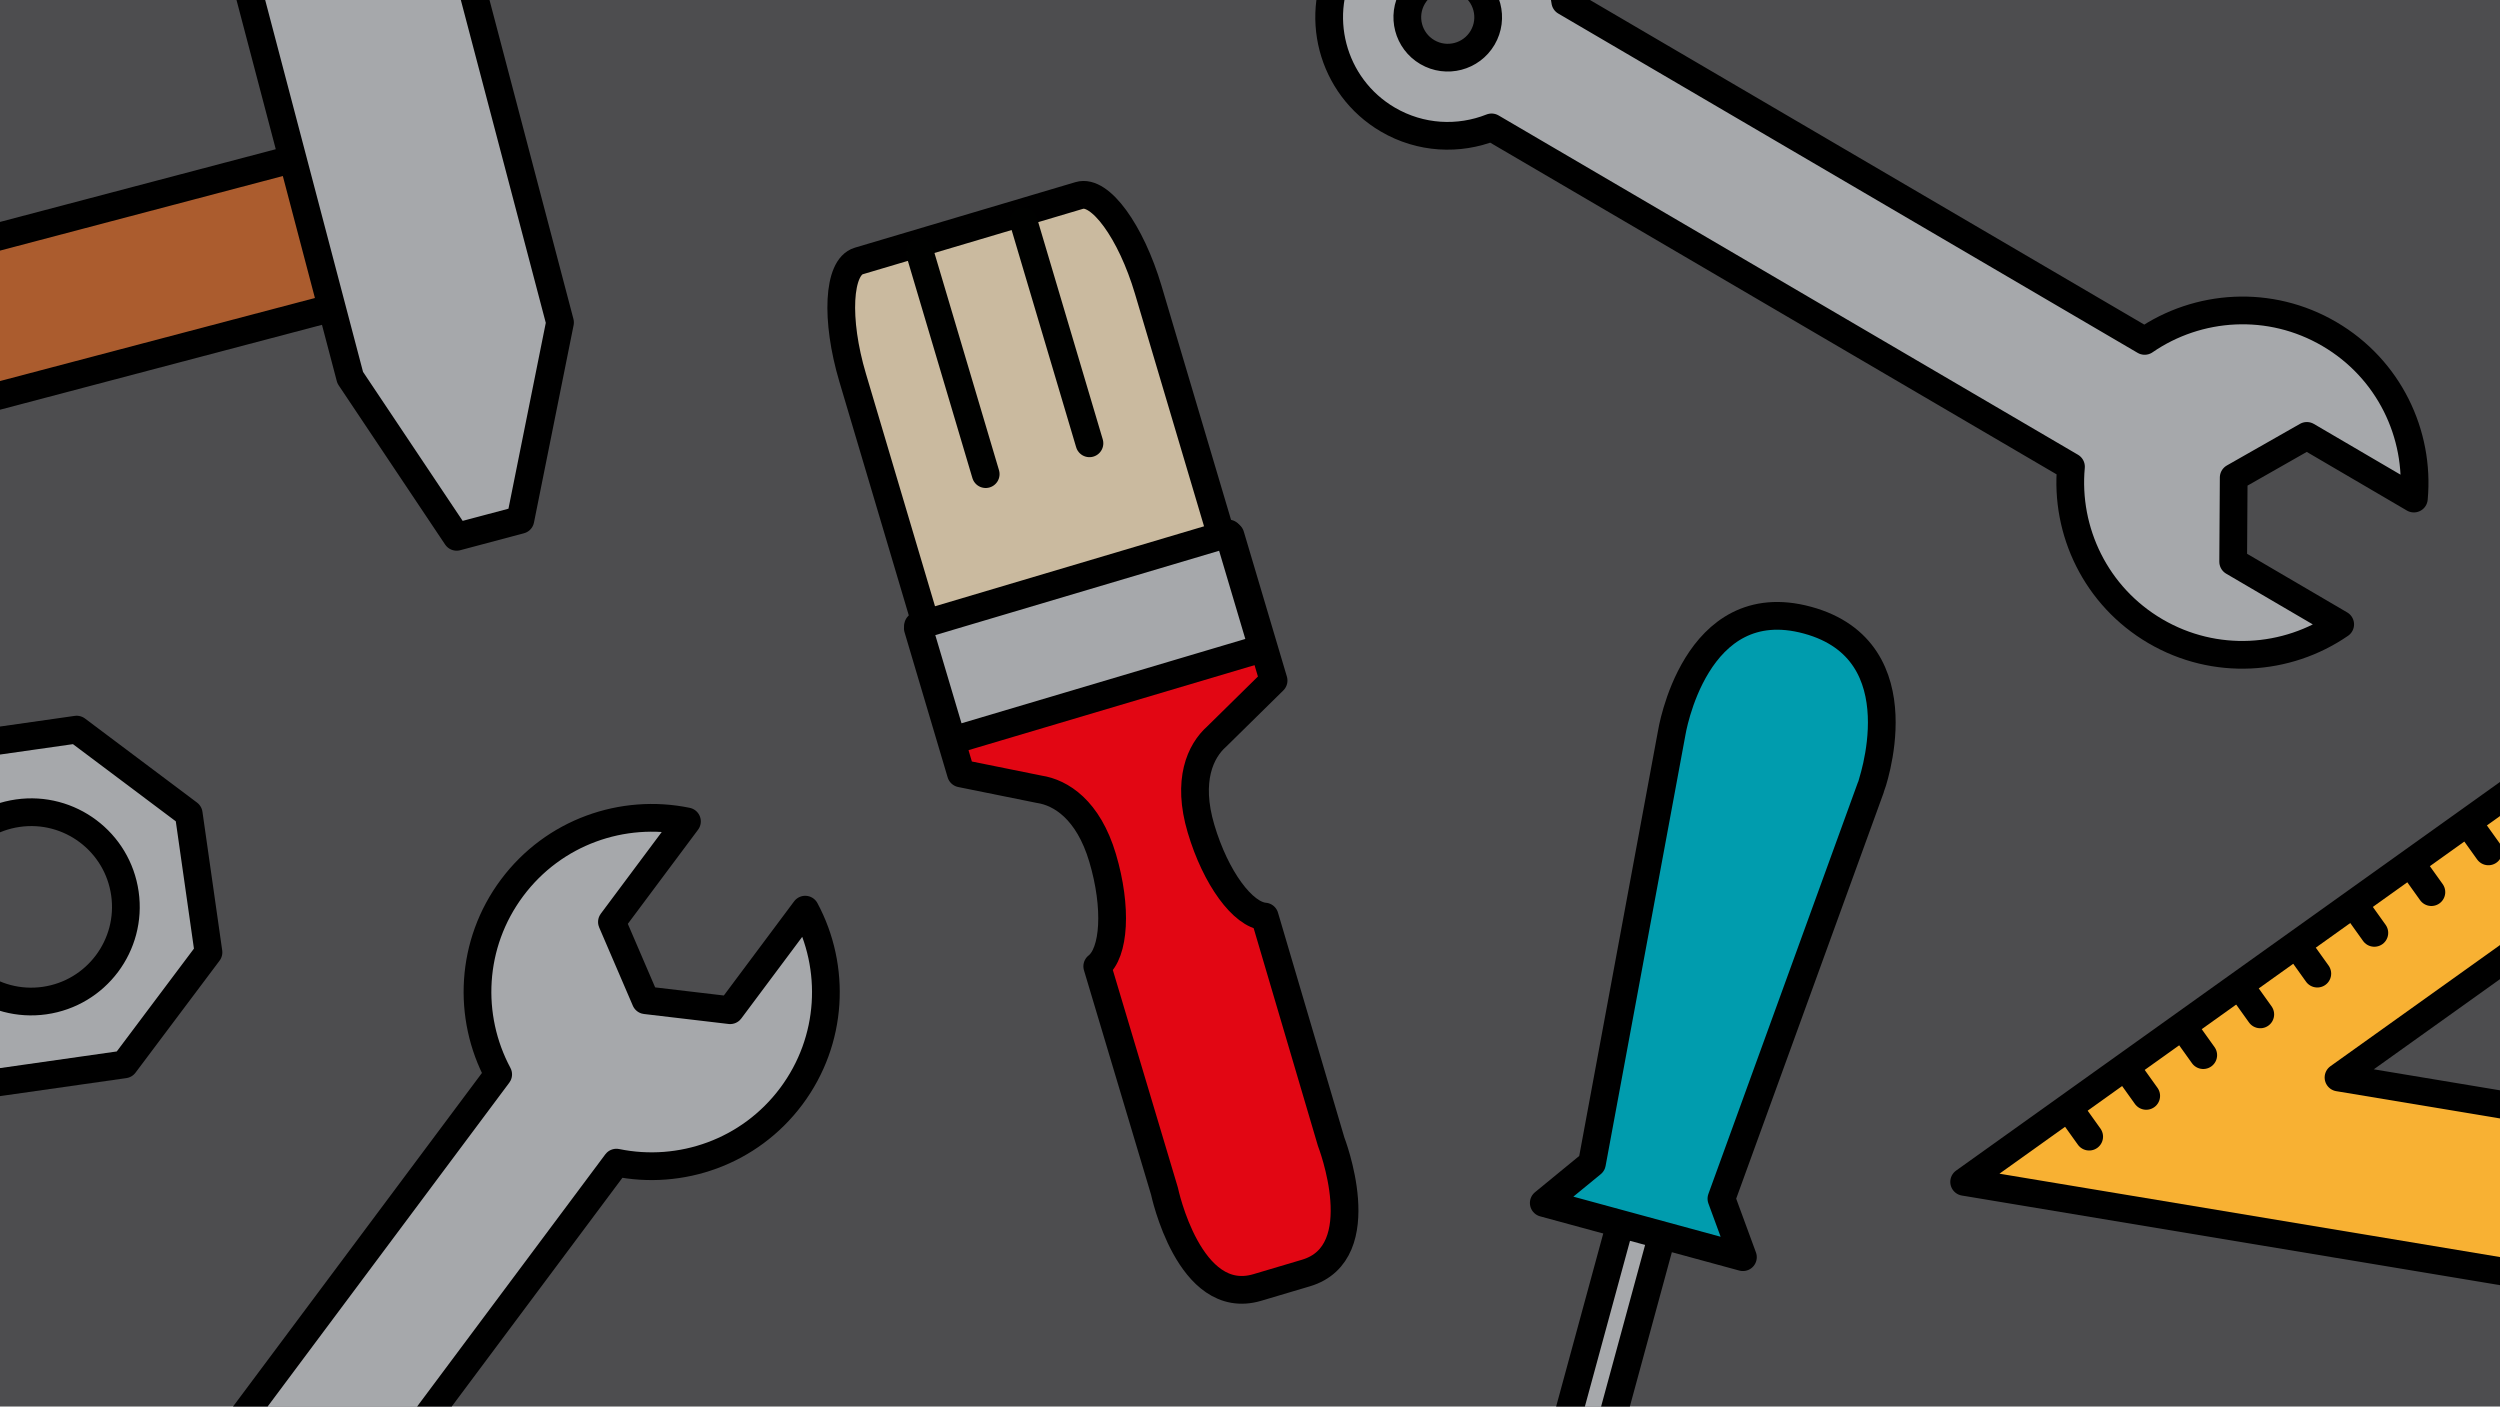 <?xml version="1.0" encoding="utf-8"?>
<!-- Generator: Adobe Illustrator 16.0.0, SVG Export Plug-In . SVG Version: 6.00 Build 0)  -->
<!DOCTYPE svg PUBLIC "-//W3C//DTD SVG 1.1//EN" "http://www.w3.org/Graphics/SVG/1.1/DTD/svg11.dtd">
<svg version="1.1" xmlns="http://www.w3.org/2000/svg" xmlns:xlink="http://www.w3.org/1999/xlink" x="0px" y="0px"
	 width="405.631px" height="228.211px" viewBox="0 0 405.631 228.211" enable-background="new 0 0 405.631 228.211"
	 xml:space="preserve">
<g id="ozadje" display="none">
</g>
<g id="Layer_1">
	<g>
		<defs>
			<rect id="SVGID_7_" width="405.631" height="228.211"/>
		</defs>
		<clipPath id="SVGID_23_">
			<use xlink:href="#SVGID_7_"  overflow="visible"/>
		</clipPath>
		<rect id="SVGID_6_" clip-path="url(#SVGID_23_)" fill="#4D4D4F" width="405.631" height="228.211"/>
		
			<path clip-path="url(#SVGID_23_)" fill="#A6A8AB" stroke="#000000" stroke-width="4.5" stroke-linecap="round" stroke-linejoin="round" stroke-miterlimit="10" d="
			M53.586,250.86l46.43-62.22c10.411,2.146,21.601-1.694,28.378-10.776c6.776-9.082,7.272-20.902,2.253-30.271l-3.91,5.241
			l-3.037,4.068l-5.228,7.006l-13.726-1.619l-5.459-12.697l5.227-7.006h-0.001l6.948-9.31c-10.41-2.146-21.6,1.694-28.377,10.778
			c-6.776,9.08-7.271,20.9-2.253,30.269l-46.43,62.221c-10.411-2.144-21.601,1.695-28.377,10.777
			c-6.776,9.083-7.272,20.902-2.255,30.271l3.543-4.746l3.037-4.071l5.228-7.005l13.726,1.62l5.459,12.696l-5.227,7.006l0,0
			l-6.579,8.816c10.409,2.145,21.601-1.696,28.378-10.777C58.11,272.05,58.606,260.231,53.586,250.86z"/>
		<g clip-path="url(#SVGID_23_)">
			
				<rect x="-22.972" y="-25.902" transform="matrix(0.255 0.967 -0.967 0.255 44.383 50.39)" fill="#AB5C2E" stroke="#000000" stroke-width="4.5" stroke-linecap="round" stroke-linejoin="round" stroke-miterlimit="10" width="24.961" height="159.767"/>
			
				<polygon fill="#A6A8AB" stroke="#000000" stroke-width="4.5" stroke-linecap="round" stroke-linejoin="round" stroke-miterlimit="10" points="
				56.822,61.272 39.264,-5.459 73.305,-14.415 90.863,52.316 84.43,84.351 74.091,87.101 			"/>
		</g>
		<g clip-path="url(#SVGID_23_)">
			
				<path fill="#F8B133" stroke="#000000" stroke-width="4.5" stroke-linecap="round" stroke-linejoin="round" stroke-miterlimit="10" d="
				M318.687,191.762l163.36-116.719l-23.32,140.039L318.687,191.762z M446.339,127.017l-66.911,47.808l57.358,9.551L446.339,127.017
				z"/>
			<g>
				
					<line fill="none" stroke="#000000" stroke-width="4.5" stroke-linecap="round" stroke-linejoin="round" stroke-miterlimit="10" x1="403.75" y1="138.138" x2="400.502" y2="133.594"/>
				
					<line fill="none" stroke="#000000" stroke-width="4.5" stroke-linecap="round" stroke-linejoin="round" stroke-miterlimit="10" x1="394.498" y1="144.75" x2="391.25" y2="140.205"/>
				
					<line fill="none" stroke="#000000" stroke-width="4.5" stroke-linecap="round" stroke-linejoin="round" stroke-miterlimit="10" x1="385.242" y1="151.361" x2="381.996" y2="146.816"/>
				
					<line fill="none" stroke="#000000" stroke-width="4.5" stroke-linecap="round" stroke-linejoin="round" stroke-miterlimit="10" x1="375.988" y1="157.973" x2="372.741" y2="153.429"/>
				
					<line fill="none" stroke="#000000" stroke-width="4.5" stroke-linecap="round" stroke-linejoin="round" stroke-miterlimit="10" x1="366.734" y1="164.586" x2="363.487" y2="160.041"/>
				
					<line fill="none" stroke="#000000" stroke-width="4.5" stroke-linecap="round" stroke-linejoin="round" stroke-miterlimit="10" x1="357.481" y1="171.198" x2="354.234" y2="166.652"/>
				
					<line fill="none" stroke="#000000" stroke-width="4.5" stroke-linecap="round" stroke-linejoin="round" stroke-miterlimit="10" x1="348.227" y1="177.811" x2="344.979" y2="173.264"/>
				
					<line fill="none" stroke="#000000" stroke-width="4.5" stroke-linecap="round" stroke-linejoin="round" stroke-miterlimit="10" x1="338.973" y1="184.423" x2="335.725" y2="179.877"/>
			</g>
		</g>
		<g clip-path="url(#SVGID_23_)">
			
				<polygon fill="#A6A8AB" stroke="#000000" stroke-width="4.5" stroke-linecap="round" stroke-linejoin="round" stroke-miterlimit="10" points="
				253.474,259.948 275.747,178.142 268.954,176.293 246.682,258.099 243.49,257.229 238.129,285.089 247.809,287.725 
				257.313,260.993 			"/>
			
				<path fill="#009CAE" stroke="#000000" stroke-width="4.5" stroke-linecap="round" stroke-linejoin="round" stroke-miterlimit="10" d="
				M293.274,100.625c-18.38-5.004-22.046,18.351-22.046,18.351l-12.93,69.797l-7.818,6.411l32.313,8.797l-3.488-9.489l24.236-66.719
				C303.541,127.772,311.654,105.629,293.274,100.625z"/>
		</g>
		<g clip-path="url(#SVGID_23_)">
			
				<path fill="#CABA9F" stroke="#000000" stroke-width="4.5" stroke-linecap="round" stroke-linejoin="round" stroke-miterlimit="10" d="
				M138.342,61.272c-2.81-9.457-2.363-17.93,0.996-18.927l35.801-10.636c3.359-0.998,8.357,5.856,11.168,15.313l12.742,42.892
				l-47.966,14.249L138.342,61.272z"/>
			
				<path fill="#E20613" stroke="#000000" stroke-width="4.5" stroke-linecap="round" stroke-linejoin="round" stroke-miterlimit="10" d="
				M168.607,128.06c3.498,0.521,7.965,3.295,10.297,11.146c2.383,8.027,1.936,15.401-0.873,17.577l10.91,36.491
				c0,0,3.975,18.913,15.055,15.623l2.671-0.794l2.559-0.76l2.669-0.793c11.082-3.293,4.085-21.309,4.085-21.309l-10.782-36.529
				c-3.54-0.289-7.943-6.223-10.327-14.249c-2.333-7.853-0.104-12.613,2.542-14.961l9.23-9.081l-6.994-23.544l-50.727,15.07
				l6.993,23.543L168.607,128.06z"/>
			
				<line fill="#0073B3" stroke="#000100" stroke-width="4.5" stroke-linecap="round" stroke-linejoin="round" stroke-miterlimit="10" x1="176.766" y1="71.928" x2="166.078" y2="35.949"/>
			
				<line fill="#0073B3" stroke="#000100" stroke-width="4.5" stroke-linecap="round" stroke-linejoin="round" stroke-miterlimit="10" x1="159.931" y1="76.929" x2="149.242" y2="40.95"/>
			
				<rect x="150.742" y="93.651" transform="matrix(-0.959 0.285 -0.285 -0.959 376.106 152.037)" fill="#A6A8AB" stroke="#000000" stroke-width="4.5" stroke-linecap="round" stroke-linejoin="round" stroke-miterlimit="10" width="52.517" height="19.419"/>
		</g>
		
			<path clip-path="url(#SVGID_23_)" fill="#A6A8AB" stroke="#000000" stroke-width="4.5" stroke-linecap="round" stroke-linejoin="round" stroke-miterlimit="10" d="
			M12.442,118.381l-22.499,3.207l-13.641,18.176l3.207,22.499l18.177,13.641l22.499-3.207l13.641-18.177l-3.207-22.499
			L12.442,118.381z M7.231,162.346c-8.397,1.197-16.175-4.639-17.371-13.037c-1.196-8.396,4.64-16.174,13.037-17.37
			c8.396-1.197,16.174,4.64,17.371,13.036C21.466,153.372,15.627,161.149,7.231,162.346z"/>
		
			<path clip-path="url(#SVGID_23_)" fill="#A6A8AB" stroke="#000000" stroke-width="4.5" stroke-linecap="round" stroke-linejoin="round" stroke-miterlimit="10" d="
			M349.719,102.416c9.666,5.658,21.331,4.851,29.982-1.11l-5.576-3.266l-4.332-2.536l-7.454-4.366l0.085-13.658l11.869-6.755
			l7.457,4.366l0,0l9.907,5.801c0.966-10.462-4.036-21.032-13.7-26.691c-9.665-5.661-21.33-4.85-29.982,1.11L253.968,0.257
			c-0.761-5.672-4.024-10.946-9.343-14.062c-9.17-5.37-20.955-2.29-26.326,6.88c-5.369,9.169-2.289,20.954,6.881,26.326
			c5.318,3.113,11.516,3.38,16.832,1.27l94.008,55.055C335.056,86.188,340.055,96.757,349.719,102.416z M229.24-0.516
			c1.831-3.127,5.851-4.176,8.976-2.345c3.125,1.829,4.177,5.848,2.347,8.973c-1.831,3.126-5.852,4.176-8.975,2.347
			C228.461,6.627,227.41,2.608,229.24-0.516z"/>
	</g>
</g>
</svg>
